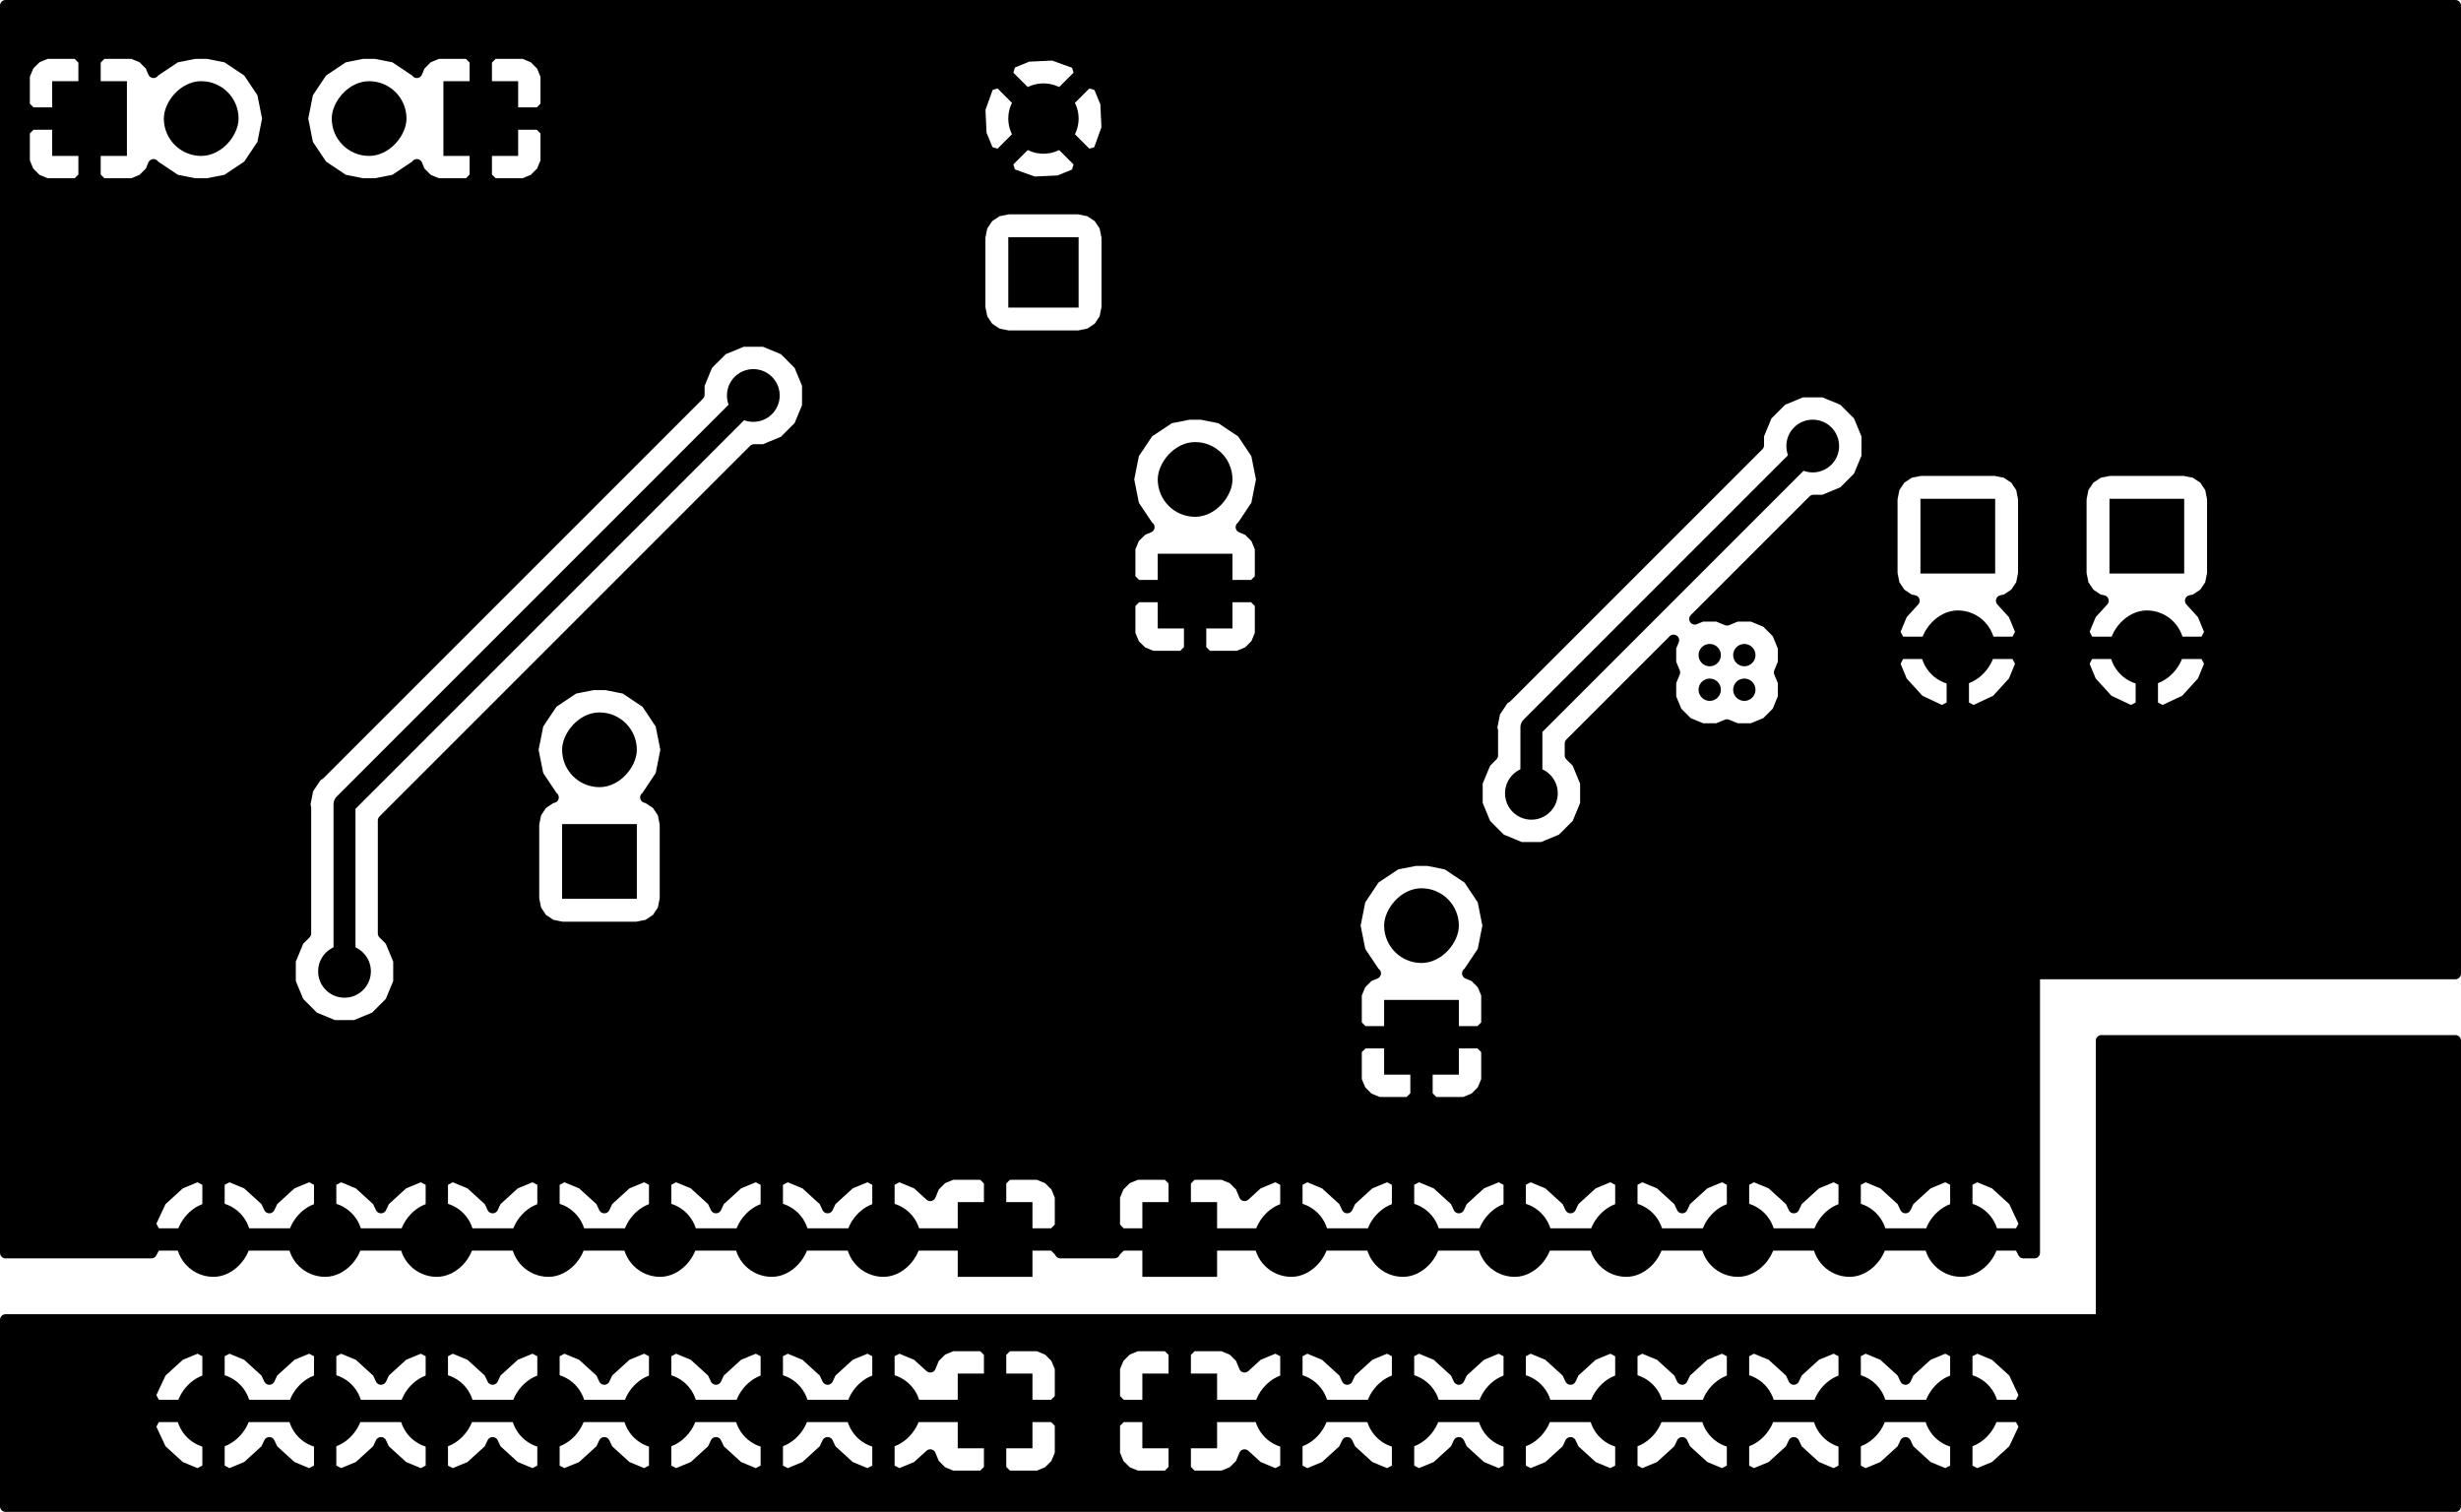 <svg version="1.1" xmlns="http://www.w3.org/2000/svg" xmlns:xlink="http://www.w3.org/1999/xlink" stroke-linecap="round" stroke-linejoin="round" stroke-width="0" fill-rule="evenodd" width="55.984mm" height="34.394mm" viewBox="119963 -118797 55984.001 34394" id="rgWgEwQPO_v58sHoSvWq"><defs><rect x="-850" y="-850" width="1700" height="1700" rx="850" ry="850" id="rgWgEwQPO_v58sHoSvWq_pad-10"/><rect x="-850" y="-850" width="1700" height="1700" id="rgWgEwQPO_v58sHoSvWq_pad-11"/><circle cx="0" cy="0" r="800" id="rgWgEwQPO_v58sHoSvWq_pad-12"/><rect x="-800" y="-800" width="1600" height="1600" id="rgWgEwQPO_v58sHoSvWq_pad-13"/><circle cx="0" cy="0" r="254" id="rgWgEwQPO_v58sHoSvWq_pad-14"/><circle cx="0" cy="0" r="600" id="rgWgEwQPO_v58sHoSvWq_pad-15"/></defs><g transform="translate(0,-203200) scale(1,-1)" fill="currentColor" stroke="currentColor"><use xlink:href="#rgWgEwQPO_v58sHoSvWq_pad-10" x="164500" y="-99140"/><use xlink:href="#rgWgEwQPO_v58sHoSvWq_pad-11" x="164500" y="-96600"/><use xlink:href="#rgWgEwQPO_v58sHoSvWq_pad-11" x="147150" y="-97850"/><use xlink:href="#rgWgEwQPO_v58sHoSvWq_pad-10" x="147150" y="-95310"/><use xlink:href="#rgWgEwQPO_v58sHoSvWq_pad-10" x="124540" y="-87100"/><use xlink:href="#rgWgEwQPO_v58sHoSvWq_pad-11" x="122000" y="-87100"/><use xlink:href="#rgWgEwQPO_v58sHoSvWq_pad-10" x="128360" y="-87100"/><use xlink:href="#rgWgEwQPO_v58sHoSvWq_pad-11" x="130900" y="-87100"/><use xlink:href="#rgWgEwQPO_v58sHoSvWq_pad-11" x="133600" y="-104000"/><use xlink:href="#rgWgEwQPO_v58sHoSvWq_pad-10" x="133600" y="-101460"/><use xlink:href="#rgWgEwQPO_v58sHoSvWq_pad-11" x="152300" y="-108000"/><use xlink:href="#rgWgEwQPO_v58sHoSvWq_pad-10" x="152300" y="-105460"/><use xlink:href="#rgWgEwQPO_v58sHoSvWq_pad-11" x="168800" y="-96600"/><use xlink:href="#rgWgEwQPO_v58sHoSvWq_pad-10" x="168800" y="-99140"/><use xlink:href="#rgWgEwQPO_v58sHoSvWq_pad-10" x="124820" y="-116500"/><use xlink:href="#rgWgEwQPO_v58sHoSvWq_pad-10" x="127360" y="-116500"/><use xlink:href="#rgWgEwQPO_v58sHoSvWq_pad-10" x="129900" y="-116500"/><use xlink:href="#rgWgEwQPO_v58sHoSvWq_pad-10" x="132440" y="-116500"/><use xlink:href="#rgWgEwQPO_v58sHoSvWq_pad-10" x="134980" y="-116500"/><use xlink:href="#rgWgEwQPO_v58sHoSvWq_pad-10" x="137520" y="-116500"/><use xlink:href="#rgWgEwQPO_v58sHoSvWq_pad-10" x="140060" y="-116500"/><use xlink:href="#rgWgEwQPO_v58sHoSvWq_pad-11" x="142600" y="-116500"/><use xlink:href="#rgWgEwQPO_v58sHoSvWq_pad-11" x="146800" y="-116500"/><use xlink:href="#rgWgEwQPO_v58sHoSvWq_pad-10" x="149340" y="-116500"/><use xlink:href="#rgWgEwQPO_v58sHoSvWq_pad-10" x="151880" y="-116500"/><use xlink:href="#rgWgEwQPO_v58sHoSvWq_pad-10" x="154420" y="-116500"/><use xlink:href="#rgWgEwQPO_v58sHoSvWq_pad-10" x="156960" y="-116500"/><use xlink:href="#rgWgEwQPO_v58sHoSvWq_pad-10" x="159500" y="-116500"/><use xlink:href="#rgWgEwQPO_v58sHoSvWq_pad-10" x="162040" y="-116500"/><use xlink:href="#rgWgEwQPO_v58sHoSvWq_pad-10" x="164580" y="-116500"/><use xlink:href="#rgWgEwQPO_v58sHoSvWq_pad-10" x="164580" y="-112600"/><use xlink:href="#rgWgEwQPO_v58sHoSvWq_pad-10" x="162040" y="-112600"/><use xlink:href="#rgWgEwQPO_v58sHoSvWq_pad-10" x="159500" y="-112600"/><use xlink:href="#rgWgEwQPO_v58sHoSvWq_pad-10" x="156960" y="-112600"/><use xlink:href="#rgWgEwQPO_v58sHoSvWq_pad-10" x="154420" y="-112600"/><use xlink:href="#rgWgEwQPO_v58sHoSvWq_pad-10" x="151880" y="-112600"/><use xlink:href="#rgWgEwQPO_v58sHoSvWq_pad-10" x="149340" y="-112600"/><use xlink:href="#rgWgEwQPO_v58sHoSvWq_pad-11" x="146800" y="-112600"/><use xlink:href="#rgWgEwQPO_v58sHoSvWq_pad-11" x="142600" y="-112600"/><use xlink:href="#rgWgEwQPO_v58sHoSvWq_pad-10" x="140060" y="-112600"/><use xlink:href="#rgWgEwQPO_v58sHoSvWq_pad-10" x="137520" y="-112600"/><use xlink:href="#rgWgEwQPO_v58sHoSvWq_pad-10" x="134980" y="-112600"/><use xlink:href="#rgWgEwQPO_v58sHoSvWq_pad-10" x="132440" y="-112600"/><use xlink:href="#rgWgEwQPO_v58sHoSvWq_pad-10" x="129900" y="-112600"/><use xlink:href="#rgWgEwQPO_v58sHoSvWq_pad-10" x="127360" y="-112600"/><use xlink:href="#rgWgEwQPO_v58sHoSvWq_pad-10" x="124820" y="-112600"/><use xlink:href="#rgWgEwQPO_v58sHoSvWq_pad-12" x="143700" y="-87100"/><use xlink:href="#rgWgEwQPO_v58sHoSvWq_pad-13" x="143700" y="-90600"/><use xlink:href="#rgWgEwQPO_v58sHoSvWq_pad-14" x="158856.3" y="-100093.7"/><use xlink:href="#rgWgEwQPO_v58sHoSvWq_pad-14" x="158856.3" y="-99306.3"/><use xlink:href="#rgWgEwQPO_v58sHoSvWq_pad-14" x="159643.7" y="-100093.7"/><use xlink:href="#rgWgEwQPO_v58sHoSvWq_pad-14" x="159643.7" y="-99306.3"/><use xlink:href="#rgWgEwQPO_v58sHoSvWq_pad-15" x="161200" y="-94550"/><use xlink:href="#rgWgEwQPO_v58sHoSvWq_pad-15" x="154800.002" y="-102450"/><use xlink:href="#rgWgEwQPO_v58sHoSvWq_pad-15" x="127800" y="-106500"/><use xlink:href="#rgWgEwQPO_v58sHoSvWq_pad-15" x="137099.999" y="-93400"/><path d="M 154800.002 -100949.998 154800.002 -101601.472 154800.002 -102450 M 161200 -94550 154800.002 -100949.998 M 127800 -106500 127800 -106500 127800 -102699.999 136500 -93999.999 137099.999 -93400" fill="none" stroke-width="500"/><path d="M 175820.001 -118670 120090 -118670 120090 -116856.892 123378.514 -116856.892 123624.817 -117381.358 124053.076 -117771.645 124463.11 -117941.476 124693 -117820.155 124693 -116627 124947 -116627 124947 -117820.155 125176.89 -117941.476 125586.924 -117771.645 126015.183 -117381.358 126090 -117222.046 126164.817 -117381.358 126593.076 -117771.645 127003.11 -117941.476 127233 -117820.155 127233 -116627 127487 -116627 127487 -117820.155 127716.89 -117941.476 128126.924 -117771.645 128555.183 -117381.358 128630 -117222.046 128704.817 -117381.358 129133.076 -117771.645 129543.11 -117941.476 129773 -117820.155 129773 -116627 130027 -116627 130027 -117820.155 130256.89 -117941.476 130666.924 -117771.645 131095.183 -117381.358 131170 -117222.046 131244.817 -117381.358 131673.076 -117771.645 132083.11 -117941.476 132313 -117820.155 132313 -116627 132567 -116627 132567 -117820.155 132796.89 -117941.476 133206.924 -117771.645 133635.183 -117381.358 133710 -117222.046 133784.817 -117381.358 134213.076 -117771.645 134623.11 -117941.476 134853 -117820.155 134853 -116627 135107 -116627 135107 -117820.155 135336.89 -117941.476 135746.924 -117771.645 136175.183 -117381.358 136250 -117222.046 136324.817 -117381.358 136753.076 -117771.645 137163.11 -117941.476 137393 -117820.155 137393 -116627 137647 -116627 137647 -117820.155 137876.89 -117941.476 138286.924 -117771.645 138715.183 -117381.358 138790 -117222.046 138864.817 -117381.358 139293.076 -117771.645 139703.11 -117941.476 139933 -117820.155 139933 -116627 140187 -116627 140187 -117820.155 140416.89 -117941.476 140826.924 -117771.645 141124.864 -117500.122 141211.673 -117709.698 141390.301 -117888.327 141623.69 -117985 142314.25 -117985 142473 -117826.25 142473 -116627 142727 -116627 142727 -117826.25 142885.75 -117985 143576.31 -117985 143809.699 -117888.327 143988.327 -117709.698 144085 -117476.309 144085 -116785.75 145315 -116785.75 145315 -117476.309 145411.673 -117709.698 145590.301 -117888.327 145823.69 -117985 146514.25 -117985 146673 -117826.25 146673 -116627 146927 -116627 146927 -117826.25 147085.75 -117985 147776.31 -117985 148009.699 -117888.327 148188.327 -117709.698 148275.136 -117500.122 148573.076 -117771.645 148983.11 -117941.476 149213 -117820.155 149213 -116627 149467 -116627 149467 -117820.155 149696.89 -117941.476 150106.924 -117771.645 150535.183 -117381.358 150610 -117222.046 150684.817 -117381.358 151113.076 -117771.645 151523.11 -117941.476 151753 -117820.155 151753 -116627 152007 -116627 152007 -117820.155 152236.89 -117941.476 152646.924 -117771.645 153075.183 -117381.358 153150 -117222.046 153224.817 -117381.358 153653.076 -117771.645 154063.11 -117941.476 154293 -117820.155 154293 -116627 154547 -116627 154547 -117820.155 154776.89 -117941.476 155186.924 -117771.645 155615.183 -117381.358 155690 -117222.046 155764.817 -117381.358 156193.076 -117771.645 156603.11 -117941.476 156833 -117820.155 156833 -116627 157087 -116627 157087 -117820.155 157316.89 -117941.476 157726.924 -117771.645 158155.183 -117381.358 158230 -117222.046 158304.817 -117381.358 158733.076 -117771.645 159143.11 -117941.476 159373 -117820.155 159373 -116627 159627 -116627 159627 -117820.155 159856.89 -117941.476 160266.924 -117771.645 160695.183 -117381.358 160770 -117222.046 160844.817 -117381.358 161273.076 -117771.645 161683.11 -117941.476 161913 -117820.155 161913 -116627 162167 -116627 162167 -117820.155 162396.89 -117941.476 162806.924 -117771.645 163235.183 -117381.358 163310 -117222.046 163384.817 -117381.358 163813.076 -117771.645 164223.11 -117941.476 164453 -117820.155 164453 -116627 164707 -116627 164707 -117820.155 164936.89 -117941.476 165346.924 -117771.645 165775.183 -117381.358 166021.486 -116856.892 165900.819 -116627 164707 -116627 164453 -116627 162167 -116627 161913 -116627 159627 -116627 159373 -116627 157087 -116627 156833 -116627 154547 -116627 154293 -116627 152007 -116627 151753 -116627 149467 -116627 149213 -116627 146927 -116627 146673 -116627 145473.75 -116627 145315 -116785.75 144085 -116785.75 143926.25 -116627 142727 -116627 142473 -116627 140187 -116627 139933 -116627 137647 -116627 137393 -116627 135107 -116627 134853 -116627 132567 -116627 132313 -116627 130027 -116627 129773 -116627 127487 -116627 127233 -116627 124947 -116627 124693 -116627 123499.181 -116627 123378.514 -116856.892 120090 -116856.892 120090 -116143.108 123378.514 -116143.108 123499.181 -116373 124693 -116373 124693 -115179.845 124947 -115179.845 124947 -116373 127233 -116373 127233 -115179.845 127487 -115179.845 127487 -116373 129773 -116373 129773 -115179.845 130027 -115179.845 130027 -116373 132313 -116373 132313 -115179.845 132567 -115179.845 132567 -116373 134853 -116373 134853 -115179.845 135107 -115179.845 135107 -116373 137393 -116373 137393 -115179.845 137647 -115179.845 137647 -116373 139933 -116373 139933 -115179.845 140187 -115179.845 140187 -116373 142473 -116373 142473 -115173.75 142727 -115173.75 142727 -116373 143926.25 -116373 144085 -116214.25 144085 -115523.691 145315 -115523.691 145315 -116214.25 145473.75 -116373 146673 -116373 146673 -115173.75 146927 -115173.75 146927 -116373 149213 -116373 149213 -115179.845 149467 -115179.845 149467 -116373 151753 -116373 151753 -115179.845 152007 -115179.845 152007 -116373 154293 -116373 154293 -115179.845 154547 -115179.845 154547 -116373 156833 -116373 156833 -115179.845 157087 -115179.845 157087 -116373 159373 -116373 159373 -115179.845 159627 -115179.845 159627 -116373 161913 -116373 161913 -115179.845 162167 -115179.845 162167 -116373 164453 -116373 164453 -115179.845 164707 -115179.845 164707 -116373 165900.819 -116373 166021.486 -116143.108 165775.183 -115618.642 165346.924 -115228.355 164936.89 -115058.524 164707 -115179.845 164453 -115179.845 164223.11 -115058.524 163813.076 -115228.355 163384.817 -115618.642 163310 -115777.954 163235.183 -115618.642 162806.924 -115228.355 162396.89 -115058.524 162167 -115179.845 161913 -115179.845 161683.11 -115058.524 161273.076 -115228.355 160844.817 -115618.642 160770 -115777.954 160695.183 -115618.642 160266.924 -115228.355 159856.89 -115058.524 159627 -115179.845 159373 -115179.845 159143.11 -115058.524 158733.076 -115228.355 158304.817 -115618.642 158230 -115777.954 158155.183 -115618.642 157726.924 -115228.355 157316.89 -115058.524 157087 -115179.845 156833 -115179.845 156603.11 -115058.524 156193.076 -115228.355 155764.817 -115618.642 155690 -115777.954 155615.183 -115618.642 155186.924 -115228.355 154776.89 -115058.524 154547 -115179.845 154293 -115179.845 154063.11 -115058.524 153653.076 -115228.355 153224.817 -115618.642 153150 -115777.954 153075.183 -115618.642 152646.924 -115228.355 152236.89 -115058.524 152007 -115179.845 151753 -115179.845 151523.11 -115058.524 151113.076 -115228.355 150684.817 -115618.642 150610 -115777.954 150535.183 -115618.642 150106.924 -115228.355 149696.89 -115058.524 149467 -115179.845 149213 -115179.845 148983.11 -115058.524 148573.076 -115228.355 148275.136 -115499.878 148188.327 -115290.302 148009.699 -115111.673 147776.31 -115015 147085.75 -115015 146927 -115173.75 146673 -115173.75 146514.25 -115015 145823.69 -115015 145590.301 -115111.673 145411.673 -115290.302 145315 -115523.691 144085 -115523.691 143988.327 -115290.302 143809.699 -115111.673 143576.31 -115015 142885.75 -115015 142727 -115173.75 142473 -115173.75 142314.25 -115015 141623.69 -115015 141390.301 -115111.673 141211.673 -115290.302 141124.864 -115499.878 140826.924 -115228.355 140416.89 -115058.524 140187 -115179.845 139933 -115179.845 139703.11 -115058.524 139293.076 -115228.355 138864.817 -115618.642 138790 -115777.954 138715.183 -115618.642 138286.924 -115228.355 137876.89 -115058.524 137647 -115179.845 137393 -115179.845 137163.11 -115058.524 136753.076 -115228.355 136324.817 -115618.642 136250 -115777.954 136175.183 -115618.642 135746.924 -115228.355 135336.89 -115058.524 135107 -115179.845 134853 -115179.845 134623.11 -115058.524 134213.076 -115228.355 133784.817 -115618.642 133710 -115777.954 133635.183 -115618.642 133206.924 -115228.355 132796.89 -115058.524 132567 -115179.845 132313 -115179.845 132083.11 -115058.524 131673.076 -115228.355 131244.817 -115618.642 131170 -115777.954 131095.183 -115618.642 130666.924 -115228.355 130256.89 -115058.524 130027 -115179.845 129773 -115179.845 129543.11 -115058.524 129133.076 -115228.355 128704.817 -115618.642 128630 -115777.954 128555.183 -115618.642 128126.924 -115228.355 127716.89 -115058.524 127487 -115179.845 127233 -115179.845 127003.11 -115058.524 126593.076 -115228.355 126164.817 -115618.642 126090 -115777.954 126015.183 -115618.642 125586.924 -115228.355 125176.89 -115058.524 124947 -115179.845 124693 -115179.845 124463.11 -115058.524 124053.076 -115228.355 123624.817 -115618.642 123378.514 -116143.108 120090 -116143.108 120090 -114427 167640 -114427 167688.601 -114417.333 167729.803 -114389.803 167757.333 -114348.601 167767 -114300 167767 -108077 175820.001 -108077 175820.001 -118670 175820.001 -118670"/><path d="M 175820.001 -118670 120090 -118670 120090 -116856.892 123378.514 -116856.892 123624.817 -117381.358 124053.076 -117771.645 124463.11 -117941.476 124693 -117820.155 124693 -116627 124947 -116627 124947 -117820.155 125176.89 -117941.476 125586.924 -117771.645 126015.183 -117381.358 126090 -117222.046 126164.817 -117381.358 126593.076 -117771.645 127003.11 -117941.476 127233 -117820.155 127233 -116627 127487 -116627 127487 -117820.155 127716.89 -117941.476 128126.924 -117771.645 128555.183 -117381.358 128630 -117222.046 128704.817 -117381.358 129133.076 -117771.645 129543.11 -117941.476 129773 -117820.155 129773 -116627 130027 -116627 130027 -117820.155 130256.89 -117941.476 130666.924 -117771.645 131095.183 -117381.358 131170 -117222.046 131244.817 -117381.358 131673.076 -117771.645 132083.11 -117941.476 132313 -117820.155 132313 -116627 132567 -116627 132567 -117820.155 132796.89 -117941.476 133206.924 -117771.645 133635.183 -117381.358 133710 -117222.046 133784.817 -117381.358 134213.076 -117771.645 134623.11 -117941.476 134853 -117820.155 134853 -116627 135107 -116627 135107 -117820.155 135336.89 -117941.476 135746.924 -117771.645 136175.183 -117381.358 136250 -117222.046 136324.817 -117381.358 136753.076 -117771.645 137163.11 -117941.476 137393 -117820.155 137393 -116627 137647 -116627 137647 -117820.155 137876.89 -117941.476 138286.924 -117771.645 138715.183 -117381.358 138790 -117222.046 138864.817 -117381.358 139293.076 -117771.645 139703.11 -117941.476 139933 -117820.155 139933 -116627 140187 -116627 140187 -117820.155 140416.89 -117941.476 140826.924 -117771.645 141124.864 -117500.122 141211.673 -117709.698 141390.301 -117888.327 141623.69 -117985 142314.25 -117985 142473 -117826.25 142473 -116627 142727 -116627 142727 -117826.25 142885.75 -117985 143576.31 -117985 143809.699 -117888.327 143988.327 -117709.698 144085 -117476.309 144085 -116785.75 145315 -116785.75 145315 -117476.309 145411.673 -117709.698 145590.301 -117888.327 145823.69 -117985 146514.25 -117985 146673 -117826.25 146673 -116627 146927 -116627 146927 -117826.25 147085.75 -117985 147776.31 -117985 148009.699 -117888.327 148188.327 -117709.698 148275.136 -117500.122 148573.076 -117771.645 148983.11 -117941.476 149213 -117820.155 149213 -116627 149467 -116627 149467 -117820.155 149696.89 -117941.476 150106.924 -117771.645 150535.183 -117381.358 150610 -117222.046 150684.817 -117381.358 151113.076 -117771.645 151523.11 -117941.476 151753 -117820.155 151753 -116627 152007 -116627 152007 -117820.155 152236.89 -117941.476 152646.924 -117771.645 153075.183 -117381.358 153150 -117222.046 153224.817 -117381.358 153653.076 -117771.645 154063.11 -117941.476 154293 -117820.155 154293 -116627 154547 -116627 154547 -117820.155 154776.89 -117941.476 155186.924 -117771.645 155615.183 -117381.358 155690 -117222.046 155764.817 -117381.358 156193.076 -117771.645 156603.11 -117941.476 156833 -117820.155 156833 -116627 157087 -116627 157087 -117820.155 157316.89 -117941.476 157726.924 -117771.645 158155.183 -117381.358 158230 -117222.046 158304.817 -117381.358 158733.076 -117771.645 159143.11 -117941.476 159373 -117820.155 159373 -116627 159627 -116627 159627 -117820.155 159856.89 -117941.476 160266.924 -117771.645 160695.183 -117381.358 160770 -117222.046 160844.817 -117381.358 161273.076 -117771.645 161683.11 -117941.476 161913 -117820.155 161913 -116627 162167 -116627 162167 -117820.155 162396.89 -117941.476 162806.924 -117771.645 163235.183 -117381.358 163310 -117222.046 163384.817 -117381.358 163813.076 -117771.645 164223.11 -117941.476 164453 -117820.155 164453 -116627 164707 -116627 164707 -117820.155 164936.89 -117941.476 165346.924 -117771.645 165775.183 -117381.358 166021.486 -116856.892 165900.819 -116627 164707 -116627 164453 -116627 162167 -116627 161913 -116627 159627 -116627 159373 -116627 157087 -116627 156833 -116627 154547 -116627 154293 -116627 152007 -116627 151753 -116627 149467 -116627 149213 -116627 146927 -116627 146673 -116627 145473.75 -116627 145315 -116785.75 144085 -116785.75 143926.25 -116627 142727 -116627 142473 -116627 140187 -116627 139933 -116627 137647 -116627 137393 -116627 135107 -116627 134853 -116627 132567 -116627 132313 -116627 130027 -116627 129773 -116627 127487 -116627 127233 -116627 124947 -116627 124693 -116627 123499.181 -116627 123378.514 -116856.892 120090 -116856.892 120090 -116143.108 123378.514 -116143.108 123499.181 -116373 124693 -116373 124693 -115179.845 124947 -115179.845 124947 -116373 127233 -116373 127233 -115179.845 127487 -115179.845 127487 -116373 129773 -116373 129773 -115179.845 130027 -115179.845 130027 -116373 132313 -116373 132313 -115179.845 132567 -115179.845 132567 -116373 134853 -116373 134853 -115179.845 135107 -115179.845 135107 -116373 137393 -116373 137393 -115179.845 137647 -115179.845 137647 -116373 139933 -116373 139933 -115179.845 140187 -115179.845 140187 -116373 142473 -116373 142473 -115173.75 142727 -115173.75 142727 -116373 143926.25 -116373 144085 -116214.25 144085 -115523.691 145315 -115523.691 145315 -116214.25 145473.75 -116373 146673 -116373 146673 -115173.75 146927 -115173.75 146927 -116373 149213 -116373 149213 -115179.845 149467 -115179.845 149467 -116373 151753 -116373 151753 -115179.845 152007 -115179.845 152007 -116373 154293 -116373 154293 -115179.845 154547 -115179.845 154547 -116373 156833 -116373 156833 -115179.845 157087 -115179.845 157087 -116373 159373 -116373 159373 -115179.845 159627 -115179.845 159627 -116373 161913 -116373 161913 -115179.845 162167 -115179.845 162167 -116373 164453 -116373 164453 -115179.845 164707 -115179.845 164707 -116373 165900.819 -116373 166021.486 -116143.108 165775.183 -115618.642 165346.924 -115228.355 164936.89 -115058.524 164707 -115179.845 164453 -115179.845 164223.11 -115058.524 163813.076 -115228.355 163384.817 -115618.642 163310 -115777.954 163235.183 -115618.642 162806.924 -115228.355 162396.89 -115058.524 162167 -115179.845 161913 -115179.845 161683.11 -115058.524 161273.076 -115228.355 160844.817 -115618.642 160770 -115777.954 160695.183 -115618.642 160266.924 -115228.355 159856.89 -115058.524 159627 -115179.845 159373 -115179.845 159143.11 -115058.524 158733.076 -115228.355 158304.817 -115618.642 158230 -115777.954 158155.183 -115618.642 157726.924 -115228.355 157316.89 -115058.524 157087 -115179.845 156833 -115179.845 156603.11 -115058.524 156193.076 -115228.355 155764.817 -115618.642 155690 -115777.954 155615.183 -115618.642 155186.924 -115228.355 154776.89 -115058.524 154547 -115179.845 154293 -115179.845 154063.11 -115058.524 153653.076 -115228.355 153224.817 -115618.642 153150 -115777.954 153075.183 -115618.642 152646.924 -115228.355 152236.89 -115058.524 152007 -115179.845 151753 -115179.845 151523.11 -115058.524 151113.076 -115228.355 150684.817 -115618.642 150610 -115777.954 150535.183 -115618.642 150106.924 -115228.355 149696.89 -115058.524 149467 -115179.845 149213 -115179.845 148983.11 -115058.524 148573.076 -115228.355 148275.136 -115499.878 148188.327 -115290.302 148009.699 -115111.673 147776.31 -115015 147085.75 -115015 146927 -115173.75 146673 -115173.75 146514.25 -115015 145823.69 -115015 145590.301 -115111.673 145411.673 -115290.302 145315 -115523.691 144085 -115523.691 143988.327 -115290.302 143809.699 -115111.673 143576.31 -115015 142885.75 -115015 142727 -115173.75 142473 -115173.75 142314.25 -115015 141623.69 -115015 141390.301 -115111.673 141211.673 -115290.302 141124.864 -115499.878 140826.924 -115228.355 140416.89 -115058.524 140187 -115179.845 139933 -115179.845 139703.11 -115058.524 139293.076 -115228.355 138864.817 -115618.642 138790 -115777.954 138715.183 -115618.642 138286.924 -115228.355 137876.89 -115058.524 137647 -115179.845 137393 -115179.845 137163.11 -115058.524 136753.076 -115228.355 136324.817 -115618.642 136250 -115777.954 136175.183 -115618.642 135746.924 -115228.355 135336.89 -115058.524 135107 -115179.845 134853 -115179.845 134623.11 -115058.524 134213.076 -115228.355 133784.817 -115618.642 133710 -115777.954 133635.183 -115618.642 133206.924 -115228.355 132796.89 -115058.524 132567 -115179.845 132313 -115179.845 132083.11 -115058.524 131673.076 -115228.355 131244.817 -115618.642 131170 -115777.954 131095.183 -115618.642 130666.924 -115228.355 130256.89 -115058.524 130027 -115179.845 129773 -115179.845 129543.11 -115058.524 129133.076 -115228.355 128704.817 -115618.642 128630 -115777.954 128555.183 -115618.642 128126.924 -115228.355 127716.89 -115058.524 127487 -115179.845 127233 -115179.845 127003.11 -115058.524 126593.076 -115228.355 126164.817 -115618.642 126090 -115777.954 126015.183 -115618.642 125586.924 -115228.355 125176.89 -115058.524 124947 -115179.845 124693 -115179.845 124463.11 -115058.524 124053.076 -115228.355 123624.817 -115618.642 123378.514 -116143.108 120090 -116143.108 120090 -114427 167640 -114427 167688.601 -114417.333 167729.803 -114389.803 167757.333 -114348.601 167767 -114300 167767 -108077 175820.001 -108077 175820.001 -118670" fill="none" stroke-width="254"/><path d="M 175820.001 -106553 166370 -106553 166321.399 -106562.667 166280.197 -106590.197 166252.667 -106631.399 166243 -106680 166243 -112903 165993.199 -112903 165900.819 -112727 164707 -112727 164707 -112747 164453 -112747 164453 -112727 162167 -112727 162167 -112747 161913 -112747 161913 -112727 159627 -112727 159627 -112747 159373 -112747 159373 -112727 157087 -112727 157087 -112747 156833 -112747 156833 -112727 154547 -112727 154547 -112747 154293 -112747 154293 -112727 152007 -112727 152007 -112747 151753 -112747 151753 -112727 149467 -112727 149467 -112747 149213 -112747 149213 -112727 146927 -112727 146927 -112747 146673 -112747 146673 -112727 145473.75 -112727 145315 -112885.75 145315 -112903 144085 -112903 144085 -112885.75 143926.25 -112727 142727 -112727 142727 -112747 142473 -112747 142473 -112727 140187 -112727 140187 -112747 139933 -112747 139933 -112727 137647 -112727 137647 -112747 137393 -112747 137393 -112727 135107 -112727 135107 -112747 134853 -112747 134853 -112727 132567 -112727 132567 -112747 132313 -112747 132313 -112727 130027 -112727 130027 -112747 129773 -112747 129773 -112727 127487 -112727 127487 -112747 127233 -112747 127233 -112727 124947 -112727 124947 -112747 124693 -112747 124693 -112727 123499.181 -112727 123406.801 -112903 120090 -112903 120090 -112243.108 123378.514 -112243.108 123499.181 -112473 124693 -112473 124693 -111279.845 124947 -111279.845 124947 -112473 127233 -112473 127233 -111279.845 127487 -111279.845 127487 -112473 129773 -112473 129773 -111279.845 130027 -111279.845 130027 -112473 132313 -112473 132313 -111279.845 132567 -111279.845 132567 -112473 134853 -112473 134853 -111279.845 135107 -111279.845 135107 -112473 137393 -112473 137393 -111279.845 137647 -111279.845 137647 -112473 139933 -112473 139933 -111279.845 140187 -111279.845 140187 -112473 142473 -112473 142473 -111273.75 142727 -111273.75 142727 -112473 143926.25 -112473 144085 -112314.25 144085 -111623.691 145315 -111623.691 145315 -112314.25 145473.75 -112473 146673 -112473 146673 -111273.75 146927 -111273.75 146927 -112473 149213 -112473 149213 -111279.845 149467 -111279.845 149467 -112473 151753 -112473 151753 -111279.845 152007 -111279.845 152007 -112473 154293 -112473 154293 -111279.845 154547 -111279.845 154547 -112473 156833 -112473 156833 -111279.845 157087 -111279.845 157087 -112473 159373 -112473 159373 -111279.845 159627 -111279.845 159627 -112473 161913 -112473 161913 -111279.845 162167 -111279.845 162167 -112473 164453 -112473 164453 -111279.845 164707 -111279.845 164707 -112473 165900.819 -112473 166021.486 -112243.108 165775.183 -111718.642 165346.924 -111328.355 164936.89 -111158.524 164707 -111279.845 164453 -111279.845 164223.11 -111158.524 163813.076 -111328.355 163384.817 -111718.642 163310 -111877.954 163235.183 -111718.642 162806.924 -111328.355 162396.89 -111158.524 162167 -111279.845 161913 -111279.845 161683.11 -111158.524 161273.076 -111328.355 160844.817 -111718.642 160770 -111877.954 160695.183 -111718.642 160266.924 -111328.355 159856.89 -111158.524 159627 -111279.845 159373 -111279.845 159143.11 -111158.524 158733.076 -111328.355 158304.817 -111718.642 158230 -111877.954 158155.183 -111718.642 157726.924 -111328.355 157316.89 -111158.524 157087 -111279.845 156833 -111279.845 156603.11 -111158.524 156193.076 -111328.355 155764.817 -111718.642 155690 -111877.954 155615.183 -111718.642 155186.924 -111328.355 154776.89 -111158.524 154547 -111279.845 154293 -111279.845 154063.11 -111158.524 153653.076 -111328.355 153224.817 -111718.642 153150 -111877.954 153075.183 -111718.642 152646.924 -111328.355 152236.89 -111158.524 152007 -111279.845 151753 -111279.845 151523.11 -111158.524 151113.076 -111328.355 150684.817 -111718.642 150610 -111877.954 150535.183 -111718.642 150106.924 -111328.355 149696.89 -111158.524 149467 -111279.845 149213 -111279.845 148983.11 -111158.524 148573.076 -111328.355 148275.136 -111599.878 148188.327 -111390.302 148009.699 -111211.673 147776.31 -111115 147085.75 -111115 146927 -111273.75 146673 -111273.75 146514.25 -111115 145823.69 -111115 145590.301 -111211.673 145411.673 -111390.302 145315 -111623.691 144085 -111623.691 143988.327 -111390.302 143809.699 -111211.673 143576.31 -111115 142885.75 -111115 142727 -111273.75 142473 -111273.75 142314.25 -111115 141623.69 -111115 141390.301 -111211.673 141211.673 -111390.302 141124.864 -111599.878 140826.924 -111328.355 140416.89 -111158.524 140187 -111279.845 139933 -111279.845 139703.11 -111158.524 139293.076 -111328.355 138864.817 -111718.642 138790 -111877.954 138715.183 -111718.642 138286.924 -111328.355 137876.89 -111158.524 137647 -111279.845 137393 -111279.845 137163.11 -111158.524 136753.076 -111328.355 136324.817 -111718.642 136250 -111877.954 136175.183 -111718.642 135746.924 -111328.355 135336.89 -111158.524 135107 -111279.845 134853 -111279.845 134623.11 -111158.524 134213.076 -111328.355 133784.817 -111718.642 133710 -111877.954 133635.183 -111718.642 133206.924 -111328.355 132796.89 -111158.524 132567 -111279.845 132313 -111279.845 132083.11 -111158.524 131673.076 -111328.355 131244.817 -111718.642 131170 -111877.954 131095.183 -111718.642 130666.924 -111328.355 130256.89 -111158.524 130027 -111279.845 129773 -111279.845 129543.11 -111158.524 129133.076 -111328.355 128704.817 -111718.642 128630 -111877.954 128555.183 -111718.642 128126.924 -111328.355 127716.89 -111158.524 127487 -111279.845 127233 -111279.845 127003.11 -111158.524 126593.076 -111328.355 126164.817 -111718.642 126090 -111877.954 126015.183 -111718.642 125586.924 -111328.355 125176.89 -111158.524 124947 -111279.845 124693 -111279.845 124463.11 -111158.524 124053.076 -111328.355 123624.817 -111718.642 123378.514 -112243.108 120090 -112243.108 120090 -108285.75 150815 -108285.75 150815 -108976.31 150911.673 -109209.699 151090.302 -109388.327 151323.691 -109485 152014.25 -109485 152173 -109326.25 152173 -108127 152427 -108127 152427 -109326.25 152585.75 -109485 153276.309 -109485 153509.698 -109388.327 153688.327 -109209.699 153785 -108976.31 153785 -108285.75 153626.25 -108127 152427 -108127 152173 -108127 150973.75 -108127 150815 -108285.75 120090 -108285.75 120090 -106254.343 126565 -106254.343 126565 -106745.657 126753.018 -107199.571 127100.429 -107546.982 127554.343 -107735 128045.657 -107735 128499.571 -107546.982 128846.982 -107199.571 129035 -106745.657 129035 -106254.343 128846.982 -105800.429 128685 -105638.447 128685 -103066.577 130291.577 -101460 132085.908 -101460 132201.161 -102039.418 132529.375 -102530.625 132547.619 -102542.816 132502.235 -102551.843 132292.191 -102692.191 132151.843 -102902.235 132102.56 -103150 132102.56 -104850 132151.843 -105097.765 132292.191 -105307.809 132502.235 -105448.157 132750 -105497.44 134450 -105497.44 134638.225 -105460 150785.908 -105460 150901.161 -106039.418 151229.375 -106530.625 151251.033 -106545.096 151090.302 -106611.673 150911.673 -106790.301 150815 -107023.69 150815 -107714.25 150973.75 -107873 152173 -107873 152173 -107853 152427 -107853 152427 -107873 153626.25 -107873 153785 -107714.25 153785 -107023.69 153688.327 -106790.301 153509.698 -106611.673 153348.967 -106545.096 153370.625 -106530.625 153698.839 -106039.418 153814.092 -105460 153698.839 -104880.582 153370.625 -104389.375 152879.418 -104061.161 152446.256 -103975 152153.744 -103975 151720.582 -104061.161 151229.375 -104389.375 150901.161 -104880.582 150785.908 -105460 134638.225 -105460 134697.765 -105448.157 134907.809 -105307.809 135048.157 -105097.765 135097.44 -104850 135097.44 -103150 135048.157 -102902.235 134907.809 -102692.191 134697.765 -102551.843 134652.381 -102542.816 134670.625 -102530.625 134888.639 -102204.343 153565.002 -102204.343 153565.002 -102695.657 153753.02 -103149.571 154100.431 -103496.982 154554.345 -103685 155045.659 -103685 155499.573 -103496.982 155846.984 -103149.571 156035.002 -102695.657 156035.002 -102204.343 155846.984 -101750.429 155685.002 -101588.447 155685.002 -101316.576 158034.608 -98966.97 157967.3 -99129.467 157967.3 -99483.133 158057.129 -99700 157967.3 -99916.867 157967.3 -100270.533 158102.642 -100597.278 158352.722 -100847.358 158679.467 -100982.7 159033.133 -100982.7 159250 -100892.871 159466.867 -100982.7 159820.533 -100982.7 160147.278 -100847.358 160397.358 -100597.278 160532.7 -100270.533 160532.7 -99916.867 160442.871 -99700 160527.001 -99496.89 163058.524 -99496.89 163228.355 -99906.924 163618.642 -100335.183 164143.108 -100581.486 164373 -100460.819 164373 -99267 164627 -99267 164627 -100460.819 164856.892 -100581.486 165381.358 -100335.183 165771.645 -99906.924 165941.476 -99496.89 167358.524 -99496.89 167528.355 -99906.924 167918.642 -100335.183 168443.108 -100581.486 168673 -100460.819 168673 -99267 168927 -99267 168927 -100460.819 169156.892 -100581.486 169681.358 -100335.183 170071.645 -99906.924 170241.476 -99496.89 170120.155 -99267 168927 -99267 168673 -99267 167479.845 -99267 167358.524 -99496.89 165941.476 -99496.89 165820.155 -99267 164627 -99267 164373 -99267 163179.845 -99267 163058.524 -99496.89 160527.001 -99496.89 160532.7 -99483.133 160532.7 -99129.467 160397.358 -98802.722 160147.278 -98552.642 159820.533 -98417.3 159466.867 -98417.3 159250 -98507.129 159033.133 -98417.3 158679.467 -98417.3 158516.97 -98484.608 161216.579 -95785 161445.657 -95785 161530.154 -95750 163002.56 -95750 163002.56 -97450 163051.843 -97697.765 163192.191 -97907.809 163402.235 -98048.157 163505.708 -98068.739 163228.355 -98373.076 163058.524 -98783.11 163179.845 -99013 164373 -99013 164373 -98993 164627 -98993 164627 -99013 165820.155 -99013 165941.476 -98783.11 165771.645 -98373.076 165494.292 -98068.739 165597.765 -98048.157 165807.809 -97907.809 165948.157 -97697.765 165997.44 -97450 165997.44 -95750 167302.56 -95750 167302.56 -97450 167351.843 -97697.765 167492.191 -97907.809 167702.235 -98048.157 167805.708 -98068.739 167528.355 -98373.076 167358.524 -98783.11 167479.845 -99013 168673 -99013 168673 -98993 168927 -98993 168927 -99013 170120.155 -99013 170241.476 -98783.11 170071.645 -98373.076 169794.292 -98068.739 169897.765 -98048.157 170107.809 -97907.809 170248.157 -97697.765 170297.44 -97450 170297.44 -95750 170248.157 -95502.235 170107.809 -95292.191 169897.765 -95151.843 169650 -95102.56 167950 -95102.56 167702.235 -95151.843 167492.191 -95292.191 167351.843 -95502.235 167302.56 -95750 165997.44 -95750 165948.157 -95502.235 165807.809 -95292.191 165597.765 -95151.843 165350 -95102.56 163650 -95102.56 163402.235 -95151.843 163192.191 -95292.191 163051.843 -95502.235 163002.56 -95750 161530.154 -95750 161899.571 -95596.982 162246.982 -95249.571 162435 -94795.657 162435 -94304.343 162246.982 -93850.429 161899.571 -93503.018 161445.657 -93315 160954.343 -93315 160500.429 -93503.018 160153.018 -93850.429 159965 -94304.343 159965 -94533.421 154235.849 -100262.573 154161.953 -100311.949 153966.35 -100604.689 153915.002 -100862.834 153915.002 -100862.837 153897.665 -100949.998 153915.002 -101037.159 153915.002 -101588.447 153753.02 -101750.429 153565.002 -102204.343 134888.639 -102204.343 134998.839 -102039.418 135114.092 -101460 134998.839 -100880.582 134670.625 -100389.375 134179.418 -100061.161 133746.256 -99975 133453.744 -99975 133020.582 -100061.161 132529.375 -100389.375 132201.161 -100880.582 132085.908 -101460 130291.577 -101460 133615.827 -98135.75 145665 -98135.75 145665 -98826.31 145761.673 -99059.699 145940.302 -99238.327 146173.691 -99335 146864.25 -99335 147023 -99176.25 147023 -97977 147277 -97977 147277 -99176.25 147435.75 -99335 148126.309 -99335 148359.698 -99238.327 148538.327 -99059.699 148635 -98826.31 148635 -98135.75 148476.25 -97977 147277 -97977 147023 -97977 145823.75 -97977 145665 -98135.75 133615.827 -98135.75 136441.577 -95310 145635.908 -95310 145751.161 -95889.418 146079.375 -96380.625 146101.033 -96395.096 145940.302 -96461.673 145761.673 -96640.301 145665 -96873.69 145665 -97564.25 145823.75 -97723 147023 -97723 147023 -97703 147277 -97703 147277 -97723 148476.25 -97723 148635 -97564.25 148635 -96873.69 148538.327 -96640.301 148359.698 -96461.673 148198.967 -96395.096 148220.625 -96380.625 148548.839 -95889.418 148664.092 -95310 148548.839 -94730.582 148220.625 -94239.375 147729.418 -93911.161 147296.256 -93825 147003.744 -93825 146570.582 -93911.161 146079.375 -94239.375 145751.161 -94730.582 145635.908 -95310 136441.577 -95310 137116.578 -94635 137345.656 -94635 137799.57 -94446.982 138146.981 -94099.571 138334.999 -93645.657 138334.999 -93154.343 138146.981 -92700.429 137799.57 -92353.018 137345.656 -92165 136854.342 -92165 136400.428 -92353.018 136053.017 -92700.429 135864.999 -93154.343 135864.999 -93383.421 127235.845 -102012.576 127161.952 -102061.95 127112.578 -102135.843 127112.576 -102135.845 126966.348 -102354.69 126897.663 -102699.999 126915.001 -102787.164 126915 -105638.447 126753.018 -105800.429 126565 -106254.343 120090 -106254.343 120090 -89800 142252.56 -89800 142252.56 -91400 142301.843 -91647.765 142442.191 -91857.809 142652.235 -91998.157 142900 -92047.44 144500 -92047.44 144747.765 -91998.157 144957.809 -91857.809 145098.157 -91647.765 145147.44 -91400 145147.44 -89800 145098.157 -89552.235 144957.809 -89342.191 144747.765 -89201.843 144500 -89152.56 142900 -89152.56 142652.235 -89201.843 142442.191 -89342.191 142301.843 -89552.235 142252.56 -89800 120090 -89800 120090 -87385.75 120515 -87385.75 120515 -88076.309 120611.673 -88309.698 120790.301 -88488.327 121023.69 -88585 121714.25 -88585 121873 -88426.25 121873 -87227 120673.75 -87227 120515 -87385.75 120090 -87385.75 120090 -86123.691 120515 -86123.691 120515 -86814.25 120673.75 -86973 121873 -86973 121873 -85773.75 122127 -85773.75 122127 -86973 122147 -86973 122147 -87227 122127 -87227 122127 -88426.25 122285.75 -88585 122976.31 -88585 123209.699 -88488.327 123388.327 -88309.698 123454.904 -88148.967 123469.375 -88170.625 123960.582 -88498.839 124393.744 -88585 124686.256 -88585 125119.418 -88498.839 125610.625 -88170.625 125938.839 -87679.418 126054.092 -87100 126845.908 -87100 126961.161 -87679.418 127289.375 -88170.625 127780.582 -88498.839 128213.744 -88585 128506.256 -88585 128939.418 -88498.839 129430.625 -88170.625 129445.096 -88148.967 129511.673 -88309.698 129690.301 -88488.327 129923.69 -88585 130614.25 -88585 130773 -88426.25 130773 -87227 131027 -87227 131027 -88426.25 131185.75 -88585 131876.31 -88585 132109.699 -88488.327 132288.327 -88309.698 132371.978 -88107.745 142871.861 -88107.745 142945.995 -88353.864 143483.223 -88546.965 144053.454 -88519.778 144454.005 -88353.864 144528.139 -88107.745 143700 -87279.605 142871.861 -88107.745 132371.978 -88107.745 132385 -88076.309 132385 -87385.75 132226.25 -87227 131027 -87227 130773 -87227 130753 -87227 130753 -86973 130773 -86973 130773 -85773.75 131027 -85773.75 131027 -86973 132226.25 -86973 132316.027 -86883.223 142253.035 -86883.223 142280.222 -87453.454 142446.136 -87854.005 142692.255 -87928.139 143520.395 -87100 143879.605 -87100 144707.745 -87928.139 144953.864 -87854.005 145146.965 -87316.777 145119.778 -86746.546 144953.864 -86345.995 144707.745 -86271.861 143879.605 -87100 143520.395 -87100 142692.255 -86271.861 142446.136 -86345.995 142253.035 -86883.223 132316.027 -86883.223 132385 -86814.25 132385 -86123.691 132371.979 -86092.255 142871.861 -86092.255 143700 -86920.395 144528.139 -86092.255 144454.005 -85846.136 143916.777 -85653.035 143346.546 -85680.222 142945.995 -85846.136 142871.861 -86092.255 132371.979 -86092.255 132288.327 -85890.302 132109.699 -85711.673 131876.31 -85615 131185.75 -85615 131027 -85773.75 130773 -85773.75 130614.25 -85615 129923.69 -85615 129690.301 -85711.673 129511.673 -85890.302 129445.096 -86051.033 129430.625 -86029.375 128939.418 -85701.161 128506.256 -85615 128213.744 -85615 127780.582 -85701.161 127289.375 -86029.375 126961.161 -86520.582 126845.908 -87100 126054.092 -87100 125938.839 -86520.582 125610.625 -86029.375 125119.418 -85701.161 124686.256 -85615 124393.744 -85615 123960.582 -85701.161 123469.375 -86029.375 123454.904 -86051.033 123388.327 -85890.302 123209.699 -85711.673 122976.31 -85615 122285.75 -85615 122127 -85773.75 121873 -85773.75 121714.25 -85615 121023.69 -85615 120790.301 -85711.673 120611.673 -85890.302 120515 -86123.691 120090 -86123.691 120090 -84530 175820 -84530 175820.001 -106553 175820.001 -106553"/><path d="M 175820.001 -106553 166370 -106553 166321.399 -106562.667 166280.197 -106590.197 166252.667 -106631.399 166243 -106680 166243 -112903 165993.199 -112903 165900.819 -112727 164707 -112727 164707 -112747 164453 -112747 164453 -112727 162167 -112727 162167 -112747 161913 -112747 161913 -112727 159627 -112727 159627 -112747 159373 -112747 159373 -112727 157087 -112727 157087 -112747 156833 -112747 156833 -112727 154547 -112727 154547 -112747 154293 -112747 154293 -112727 152007 -112727 152007 -112747 151753 -112747 151753 -112727 149467 -112727 149467 -112747 149213 -112747 149213 -112727 146927 -112727 146927 -112747 146673 -112747 146673 -112727 145473.75 -112727 145315 -112885.75 145315 -112903 144085 -112903 144085 -112885.75 143926.25 -112727 142727 -112727 142727 -112747 142473 -112747 142473 -112727 140187 -112727 140187 -112747 139933 -112747 139933 -112727 137647 -112727 137647 -112747 137393 -112747 137393 -112727 135107 -112727 135107 -112747 134853 -112747 134853 -112727 132567 -112727 132567 -112747 132313 -112747 132313 -112727 130027 -112727 130027 -112747 129773 -112747 129773 -112727 127487 -112727 127487 -112747 127233 -112747 127233 -112727 124947 -112727 124947 -112747 124693 -112747 124693 -112727 123499.181 -112727 123406.801 -112903 120090 -112903 120090 -112243.108 123378.514 -112243.108 123499.181 -112473 124693 -112473 124693 -111279.845 124947 -111279.845 124947 -112473 127233 -112473 127233 -111279.845 127487 -111279.845 127487 -112473 129773 -112473 129773 -111279.845 130027 -111279.845 130027 -112473 132313 -112473 132313 -111279.845 132567 -111279.845 132567 -112473 134853 -112473 134853 -111279.845 135107 -111279.845 135107 -112473 137393 -112473 137393 -111279.845 137647 -111279.845 137647 -112473 139933 -112473 139933 -111279.845 140187 -111279.845 140187 -112473 142473 -112473 142473 -111273.75 142727 -111273.75 142727 -112473 143926.25 -112473 144085 -112314.25 144085 -111623.691 145315 -111623.691 145315 -112314.25 145473.75 -112473 146673 -112473 146673 -111273.75 146927 -111273.75 146927 -112473 149213 -112473 149213 -111279.845 149467 -111279.845 149467 -112473 151753 -112473 151753 -111279.845 152007 -111279.845 152007 -112473 154293 -112473 154293 -111279.845 154547 -111279.845 154547 -112473 156833 -112473 156833 -111279.845 157087 -111279.845 157087 -112473 159373 -112473 159373 -111279.845 159627 -111279.845 159627 -112473 161913 -112473 161913 -111279.845 162167 -111279.845 162167 -112473 164453 -112473 164453 -111279.845 164707 -111279.845 164707 -112473 165900.819 -112473 166021.486 -112243.108 165775.183 -111718.642 165346.924 -111328.355 164936.89 -111158.524 164707 -111279.845 164453 -111279.845 164223.11 -111158.524 163813.076 -111328.355 163384.817 -111718.642 163310 -111877.954 163235.183 -111718.642 162806.924 -111328.355 162396.89 -111158.524 162167 -111279.845 161913 -111279.845 161683.11 -111158.524 161273.076 -111328.355 160844.817 -111718.642 160770 -111877.954 160695.183 -111718.642 160266.924 -111328.355 159856.89 -111158.524 159627 -111279.845 159373 -111279.845 159143.11 -111158.524 158733.076 -111328.355 158304.817 -111718.642 158230 -111877.954 158155.183 -111718.642 157726.924 -111328.355 157316.89 -111158.524 157087 -111279.845 156833 -111279.845 156603.11 -111158.524 156193.076 -111328.355 155764.817 -111718.642 155690 -111877.954 155615.183 -111718.642 155186.924 -111328.355 154776.89 -111158.524 154547 -111279.845 154293 -111279.845 154063.11 -111158.524 153653.076 -111328.355 153224.817 -111718.642 153150 -111877.954 153075.183 -111718.642 152646.924 -111328.355 152236.89 -111158.524 152007 -111279.845 151753 -111279.845 151523.11 -111158.524 151113.076 -111328.355 150684.817 -111718.642 150610 -111877.954 150535.183 -111718.642 150106.924 -111328.355 149696.89 -111158.524 149467 -111279.845 149213 -111279.845 148983.11 -111158.524 148573.076 -111328.355 148275.136 -111599.878 148188.327 -111390.302 148009.699 -111211.673 147776.31 -111115 147085.75 -111115 146927 -111273.75 146673 -111273.75 146514.25 -111115 145823.69 -111115 145590.301 -111211.673 145411.673 -111390.302 145315 -111623.691 144085 -111623.691 143988.327 -111390.302 143809.699 -111211.673 143576.31 -111115 142885.75 -111115 142727 -111273.75 142473 -111273.75 142314.25 -111115 141623.69 -111115 141390.301 -111211.673 141211.673 -111390.302 141124.864 -111599.878 140826.924 -111328.355 140416.89 -111158.524 140187 -111279.845 139933 -111279.845 139703.11 -111158.524 139293.076 -111328.355 138864.817 -111718.642 138790 -111877.954 138715.183 -111718.642 138286.924 -111328.355 137876.89 -111158.524 137647 -111279.845 137393 -111279.845 137163.11 -111158.524 136753.076 -111328.355 136324.817 -111718.642 136250 -111877.954 136175.183 -111718.642 135746.924 -111328.355 135336.89 -111158.524 135107 -111279.845 134853 -111279.845 134623.11 -111158.524 134213.076 -111328.355 133784.817 -111718.642 133710 -111877.954 133635.183 -111718.642 133206.924 -111328.355 132796.89 -111158.524 132567 -111279.845 132313 -111279.845 132083.11 -111158.524 131673.076 -111328.355 131244.817 -111718.642 131170 -111877.954 131095.183 -111718.642 130666.924 -111328.355 130256.89 -111158.524 130027 -111279.845 129773 -111279.845 129543.11 -111158.524 129133.076 -111328.355 128704.817 -111718.642 128630 -111877.954 128555.183 -111718.642 128126.924 -111328.355 127716.89 -111158.524 127487 -111279.845 127233 -111279.845 127003.11 -111158.524 126593.076 -111328.355 126164.817 -111718.642 126090 -111877.954 126015.183 -111718.642 125586.924 -111328.355 125176.89 -111158.524 124947 -111279.845 124693 -111279.845 124463.11 -111158.524 124053.076 -111328.355 123624.817 -111718.642 123378.514 -112243.108 120090 -112243.108 120090 -108285.75 150815 -108285.75 150815 -108976.31 150911.673 -109209.699 151090.302 -109388.327 151323.691 -109485 152014.25 -109485 152173 -109326.25 152173 -108127 152427 -108127 152427 -109326.25 152585.75 -109485 153276.309 -109485 153509.698 -109388.327 153688.327 -109209.699 153785 -108976.31 153785 -108285.75 153626.25 -108127 152427 -108127 152173 -108127 150973.75 -108127 150815 -108285.75 120090 -108285.75 120090 -106254.343 126565 -106254.343 126565 -106745.657 126753.018 -107199.571 127100.429 -107546.982 127554.343 -107735 128045.657 -107735 128499.571 -107546.982 128846.982 -107199.571 129035 -106745.657 129035 -106254.343 128846.982 -105800.429 128685 -105638.447 128685 -103066.577 130291.577 -101460 132085.908 -101460 132201.161 -102039.418 132529.375 -102530.625 132547.619 -102542.816 132502.235 -102551.843 132292.191 -102692.191 132151.843 -102902.235 132102.56 -103150 132102.56 -104850 132151.843 -105097.765 132292.191 -105307.809 132502.235 -105448.157 132750 -105497.44 134450 -105497.44 134638.225 -105460 150785.908 -105460 150901.161 -106039.418 151229.375 -106530.625 151251.033 -106545.096 151090.302 -106611.673 150911.673 -106790.301 150815 -107023.69 150815 -107714.25 150973.75 -107873 152173 -107873 152173 -107853 152427 -107853 152427 -107873 153626.25 -107873 153785 -107714.25 153785 -107023.69 153688.327 -106790.301 153509.698 -106611.673 153348.967 -106545.096 153370.625 -106530.625 153698.839 -106039.418 153814.092 -105460 153698.839 -104880.582 153370.625 -104389.375 152879.418 -104061.161 152446.256 -103975 152153.744 -103975 151720.582 -104061.161 151229.375 -104389.375 150901.161 -104880.582 150785.908 -105460 134638.225 -105460 134697.765 -105448.157 134907.809 -105307.809 135048.157 -105097.765 135097.44 -104850 135097.44 -103150 135048.157 -102902.235 134907.809 -102692.191 134697.765 -102551.843 134652.381 -102542.816 134670.625 -102530.625 134888.639 -102204.343 153565.002 -102204.343 153565.002 -102695.657 153753.02 -103149.571 154100.431 -103496.982 154554.345 -103685 155045.659 -103685 155499.573 -103496.982 155846.984 -103149.571 156035.002 -102695.657 156035.002 -102204.343 155846.984 -101750.429 155685.002 -101588.447 155685.002 -101316.576 158034.608 -98966.97 157967.3 -99129.467 157967.3 -99483.133 158057.129 -99700 157967.3 -99916.867 157967.3 -100270.533 158102.642 -100597.278 158352.722 -100847.358 158679.467 -100982.7 159033.133 -100982.7 159250 -100892.871 159466.867 -100982.7 159820.533 -100982.7 160147.278 -100847.358 160397.358 -100597.278 160532.7 -100270.533 160532.7 -99916.867 160442.871 -99700 160527.001 -99496.89 163058.524 -99496.89 163228.355 -99906.924 163618.642 -100335.183 164143.108 -100581.486 164373 -100460.819 164373 -99267 164627 -99267 164627 -100460.819 164856.892 -100581.486 165381.358 -100335.183 165771.645 -99906.924 165941.476 -99496.89 167358.524 -99496.89 167528.355 -99906.924 167918.642 -100335.183 168443.108 -100581.486 168673 -100460.819 168673 -99267 168927 -99267 168927 -100460.819 169156.892 -100581.486 169681.358 -100335.183 170071.645 -99906.924 170241.476 -99496.89 170120.155 -99267 168927 -99267 168673 -99267 167479.845 -99267 167358.524 -99496.89 165941.476 -99496.89 165820.155 -99267 164627 -99267 164373 -99267 163179.845 -99267 163058.524 -99496.89 160527.001 -99496.89 160532.7 -99483.133 160532.7 -99129.467 160397.358 -98802.722 160147.278 -98552.642 159820.533 -98417.3 159466.867 -98417.3 159250 -98507.129 159033.133 -98417.3 158679.467 -98417.3 158516.97 -98484.608 161216.579 -95785 161445.657 -95785 161530.154 -95750 163002.56 -95750 163002.56 -97450 163051.843 -97697.765 163192.191 -97907.809 163402.235 -98048.157 163505.708 -98068.739 163228.355 -98373.076 163058.524 -98783.11 163179.845 -99013 164373 -99013 164373 -98993 164627 -98993 164627 -99013 165820.155 -99013 165941.476 -98783.11 165771.645 -98373.076 165494.292 -98068.739 165597.765 -98048.157 165807.809 -97907.809 165948.157 -97697.765 165997.44 -97450 165997.44 -95750 167302.56 -95750 167302.56 -97450 167351.843 -97697.765 167492.191 -97907.809 167702.235 -98048.157 167805.708 -98068.739 167528.355 -98373.076 167358.524 -98783.11 167479.845 -99013 168673 -99013 168673 -98993 168927 -98993 168927 -99013 170120.155 -99013 170241.476 -98783.11 170071.645 -98373.076 169794.292 -98068.739 169897.765 -98048.157 170107.809 -97907.809 170248.157 -97697.765 170297.44 -97450 170297.44 -95750 170248.157 -95502.235 170107.809 -95292.191 169897.765 -95151.843 169650 -95102.56 167950 -95102.56 167702.235 -95151.843 167492.191 -95292.191 167351.843 -95502.235 167302.56 -95750 165997.44 -95750 165948.157 -95502.235 165807.809 -95292.191 165597.765 -95151.843 165350 -95102.56 163650 -95102.56 163402.235 -95151.843 163192.191 -95292.191 163051.843 -95502.235 163002.56 -95750 161530.154 -95750 161899.571 -95596.982 162246.982 -95249.571 162435 -94795.657 162435 -94304.343 162246.982 -93850.429 161899.571 -93503.018 161445.657 -93315 160954.343 -93315 160500.429 -93503.018 160153.018 -93850.429 159965 -94304.343 159965 -94533.421 154235.849 -100262.573 154161.953 -100311.949 153966.35 -100604.689 153915.002 -100862.834 153915.002 -100862.837 153897.665 -100949.998 153915.002 -101037.159 153915.002 -101588.447 153753.02 -101750.429 153565.002 -102204.343 134888.639 -102204.343 134998.839 -102039.418 135114.092 -101460 134998.839 -100880.582 134670.625 -100389.375 134179.418 -100061.161 133746.256 -99975 133453.744 -99975 133020.582 -100061.161 132529.375 -100389.375 132201.161 -100880.582 132085.908 -101460 130291.577 -101460 133615.827 -98135.75 145665 -98135.75 145665 -98826.31 145761.673 -99059.699 145940.302 -99238.327 146173.691 -99335 146864.25 -99335 147023 -99176.25 147023 -97977 147277 -97977 147277 -99176.25 147435.75 -99335 148126.309 -99335 148359.698 -99238.327 148538.327 -99059.699 148635 -98826.31 148635 -98135.75 148476.25 -97977 147277 -97977 147023 -97977 145823.75 -97977 145665 -98135.75 133615.827 -98135.75 136441.577 -95310 145635.908 -95310 145751.161 -95889.418 146079.375 -96380.625 146101.033 -96395.096 145940.302 -96461.673 145761.673 -96640.301 145665 -96873.69 145665 -97564.25 145823.75 -97723 147023 -97723 147023 -97703 147277 -97703 147277 -97723 148476.25 -97723 148635 -97564.25 148635 -96873.69 148538.327 -96640.301 148359.698 -96461.673 148198.967 -96395.096 148220.625 -96380.625 148548.839 -95889.418 148664.092 -95310 148548.839 -94730.582 148220.625 -94239.375 147729.418 -93911.161 147296.256 -93825 147003.744 -93825 146570.582 -93911.161 146079.375 -94239.375 145751.161 -94730.582 145635.908 -95310 136441.577 -95310 137116.578 -94635 137345.656 -94635 137799.57 -94446.982 138146.981 -94099.571 138334.999 -93645.657 138334.999 -93154.343 138146.981 -92700.429 137799.57 -92353.018 137345.656 -92165 136854.342 -92165 136400.428 -92353.018 136053.017 -92700.429 135864.999 -93154.343 135864.999 -93383.421 127235.845 -102012.576 127161.952 -102061.95 127112.578 -102135.843 127112.576 -102135.845 126966.348 -102354.69 126897.663 -102699.999 126915.001 -102787.164 126915 -105638.447 126753.018 -105800.429 126565 -106254.343 120090 -106254.343 120090 -89800 142252.56 -89800 142252.56 -91400 142301.843 -91647.765 142442.191 -91857.809 142652.235 -91998.157 142900 -92047.44 144500 -92047.44 144747.765 -91998.157 144957.809 -91857.809 145098.157 -91647.765 145147.44 -91400 145147.44 -89800 145098.157 -89552.235 144957.809 -89342.191 144747.765 -89201.843 144500 -89152.56 142900 -89152.56 142652.235 -89201.843 142442.191 -89342.191 142301.843 -89552.235 142252.56 -89800 120090 -89800 120090 -87385.75 120515 -87385.75 120515 -88076.309 120611.673 -88309.698 120790.301 -88488.327 121023.69 -88585 121714.25 -88585 121873 -88426.25 121873 -87227 120673.75 -87227 120515 -87385.75 120090 -87385.75 120090 -86123.691 120515 -86123.691 120515 -86814.25 120673.75 -86973 121873 -86973 121873 -85773.75 122127 -85773.75 122127 -86973 122147 -86973 122147 -87227 122127 -87227 122127 -88426.25 122285.75 -88585 122976.31 -88585 123209.699 -88488.327 123388.327 -88309.698 123454.904 -88148.967 123469.375 -88170.625 123960.582 -88498.839 124393.744 -88585 124686.256 -88585 125119.418 -88498.839 125610.625 -88170.625 125938.839 -87679.418 126054.092 -87100 126845.908 -87100 126961.161 -87679.418 127289.375 -88170.625 127780.582 -88498.839 128213.744 -88585 128506.256 -88585 128939.418 -88498.839 129430.625 -88170.625 129445.096 -88148.967 129511.673 -88309.698 129690.301 -88488.327 129923.69 -88585 130614.25 -88585 130773 -88426.25 130773 -87227 131027 -87227 131027 -88426.25 131185.75 -88585 131876.31 -88585 132109.699 -88488.327 132288.327 -88309.698 132371.978 -88107.745 142871.861 -88107.745 142945.995 -88353.864 143483.223 -88546.965 144053.454 -88519.778 144454.005 -88353.864 144528.139 -88107.745 143700 -87279.605 142871.861 -88107.745 132371.978 -88107.745 132385 -88076.309 132385 -87385.75 132226.25 -87227 131027 -87227 130773 -87227 130753 -87227 130753 -86973 130773 -86973 130773 -85773.75 131027 -85773.75 131027 -86973 132226.25 -86973 132316.027 -86883.223 142253.035 -86883.223 142280.222 -87453.454 142446.136 -87854.005 142692.255 -87928.139 143520.395 -87100 143879.605 -87100 144707.745 -87928.139 144953.864 -87854.005 145146.965 -87316.777 145119.778 -86746.546 144953.864 -86345.995 144707.745 -86271.861 143879.605 -87100 143520.395 -87100 142692.255 -86271.861 142446.136 -86345.995 142253.035 -86883.223 132316.027 -86883.223 132385 -86814.25 132385 -86123.691 132371.979 -86092.255 142871.861 -86092.255 143700 -86920.395 144528.139 -86092.255 144454.005 -85846.136 143916.777 -85653.035 143346.546 -85680.222 142945.995 -85846.136 142871.861 -86092.255 132371.979 -86092.255 132288.327 -85890.302 132109.699 -85711.673 131876.31 -85615 131185.75 -85615 131027 -85773.75 130773 -85773.75 130614.25 -85615 129923.69 -85615 129690.301 -85711.673 129511.673 -85890.302 129445.096 -86051.033 129430.625 -86029.375 128939.418 -85701.161 128506.256 -85615 128213.744 -85615 127780.582 -85701.161 127289.375 -86029.375 126961.161 -86520.582 126845.908 -87100 126054.092 -87100 125938.839 -86520.582 125610.625 -86029.375 125119.418 -85701.161 124686.256 -85615 124393.744 -85615 123960.582 -85701.161 123469.375 -86029.375 123454.904 -86051.033 123388.327 -85890.302 123209.699 -85711.673 122976.31 -85615 122285.75 -85615 122127 -85773.75 121873 -85773.75 121714.25 -85615 121023.69 -85615 120790.301 -85711.673 120611.673 -85890.302 120515 -86123.691 120090 -86123.691 120090 -84530 175820 -84530 175820.001 -106553" fill="none" stroke-width="254"/></g></svg>